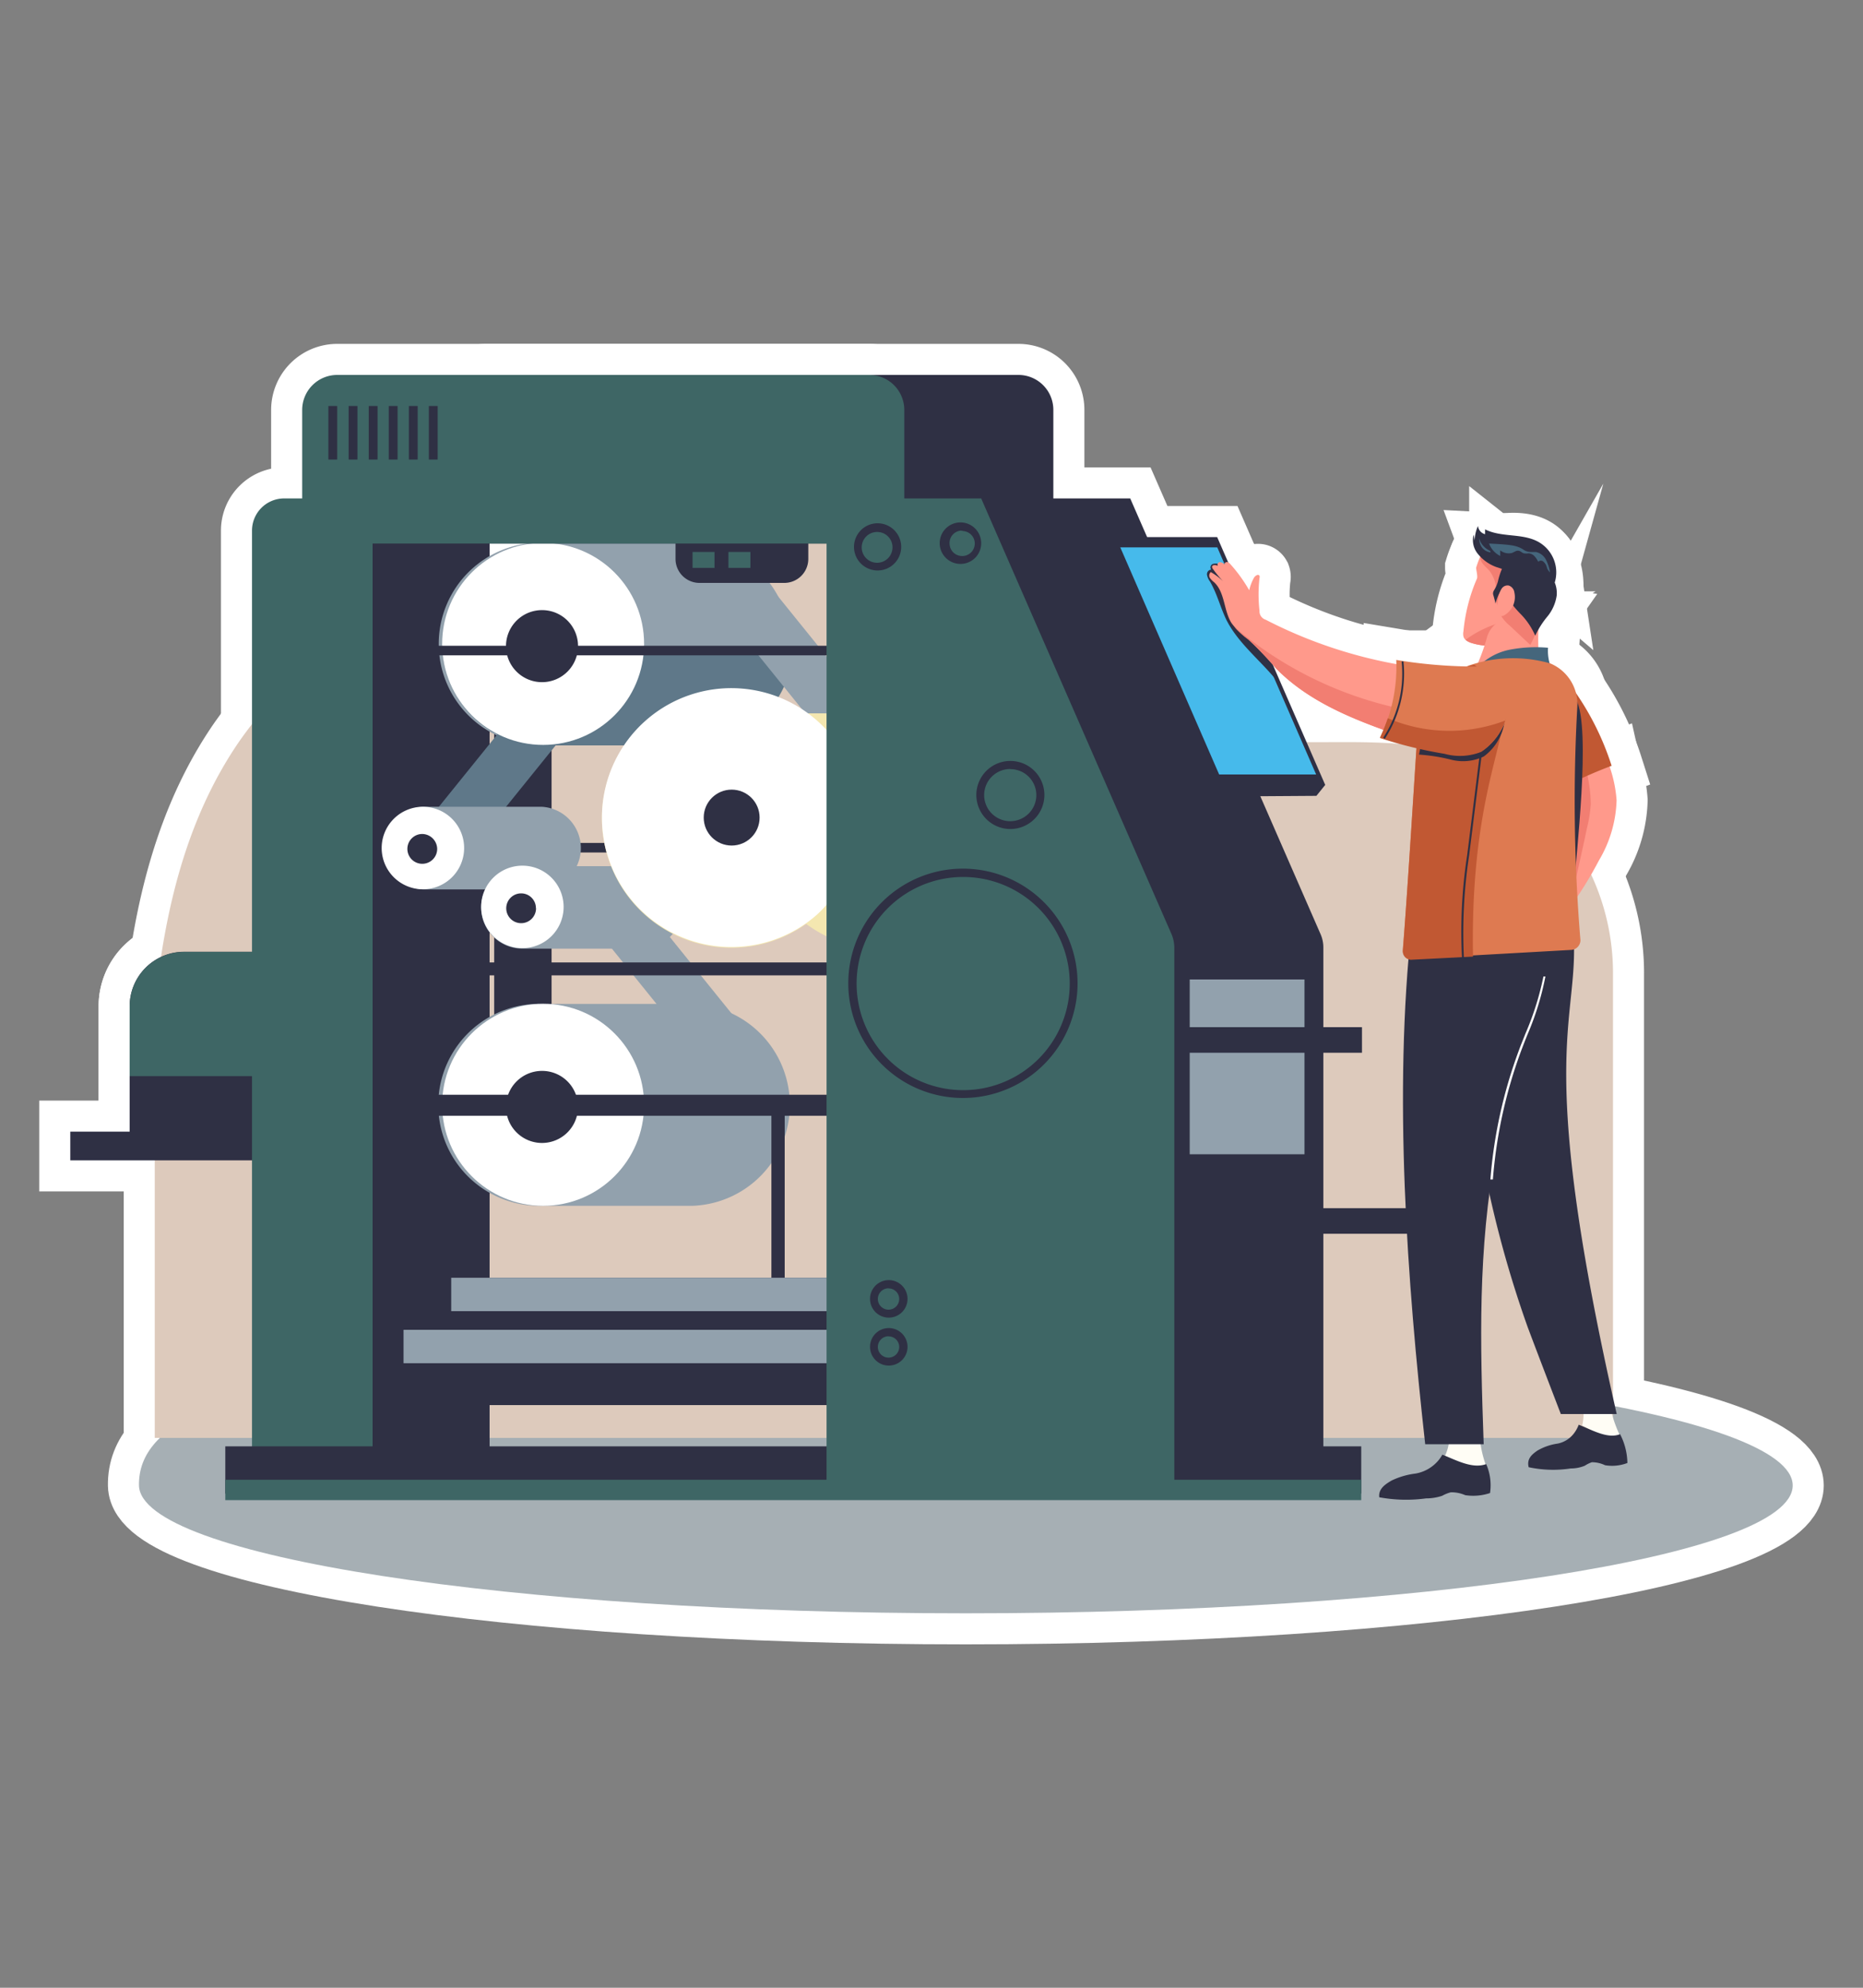 <svg id="Layer_12" data-name="Layer 12" xmlns="http://www.w3.org/2000/svg" viewBox="0 0 150 160"><rect x="0" y="0" width="150" height="160" fill="#808080" stroke="none"/><defs><style>.cls-1,.cls-8{fill:#fff;}.cls-1{stroke:#fff;stroke-miterlimit:10;stroke-width:5px;}.cls-2{fill:#a6afb4;}.cls-3{fill:#ddcabc;}.cls-4{fill:#2f3044;}.cls-5{fill:#3e6665;}.cls-6{fill:#92a1ad;}.cls-7{fill:#5f7889;}.cls-9{fill:#f4e7b0;}.cls-10{fill:#46baeb;}.cls-11{fill:#ff998b;}.cls-12{fill:#f27e72;}.cls-13{fill:#c15833;}.cls-14{fill:#fffdf5;}.cls-15{fill:#45667c;}.cls-16{fill:#de7a51;}</style></defs><path class="cls-1" d="M144.34,119.57c0,5.68-29.81,10.29-66.58,10.29s-66.45-4.6-66.57-10.29C11,109.18,41,109.27,77.77,109.27S144.34,113.89,144.34,119.57Z"/><path class="cls-1" d="M122.06,63.1a17.07,17.07,0,0,0-4.82-2.38C111,58.79,104.06,60.6,97.7,59c-8.13-2.06-13.87-9.24-21.31-13.13-8.41-4.42-18.51-4.35-27.86-2.6-11.31,2.11-22.74,7-29.31,16.47C14.94,66,13.23,73.43,12.46,81v34.74H129.87V78.52A18.74,18.74,0,0,0,122.06,63.1Z"/><path class="cls-1" d="M33.23,92.48H10.44V81a4.38,4.38,0,0,1,4.39-4.39h18.4Z"/><path class="cls-1" d="M33.23,86.62v-10H14.83A4.39,4.39,0,0,0,10.44,81v5.62Z"/><rect class="cls-1" x="5.66" y="91.09" width="22.79" height="2.31"/><rect class="cls-1" x="29.69" y="40.12" width="9.73" height="80.2"/><path class="cls-1" d="M30,120.33H20.29V42.71a2.59,2.59,0,0,1,2.58-2.59H30Z"/><rect class="cls-1" x="39.79" y="53.93" width="4.62" height="32.34"/><rect class="cls-1" x="30.15" y="67.85" width="40.1" height="0.77"/><path class="cls-1" d="M55.75,43.69h-12a8.14,8.14,0,1,0,0,16.27h12a8.14,8.14,0,0,0,0-16.27Z"/><polygon class="cls-1" points="47.91 56.07 38.84 67.3 33.43 67.3 42.5 56.07 47.91 56.07"/><path class="cls-1" d="M35.64,52.55A8.13,8.13,0,0,0,43.74,60h12a8.13,8.13,0,0,0,8.1-7.41Z"/><circle class="cls-1" cx="43.73" cy="51.83" r="8.13"/><path class="cls-1" d="M46.54,52a2.9,2.9,0,1,1-2.89-2.89A2.89,2.89,0,0,1,46.54,52Z"/><path class="cls-1" d="M55.75,80.81h-12a8.13,8.13,0,1,0-.56,16.25H55.75a8.13,8.13,0,0,0,0-16.25Z"/><circle class="cls-1" cx="43.73" cy="88.93" r="8.13"/><path class="cls-1" d="M46.54,89.09a2.9,2.9,0,1,1-2.89-2.89A2.89,2.89,0,0,1,46.54,89.09Z"/><path class="cls-1" d="M43.62,64.94H34.05a3.33,3.33,0,0,0,0,6.65h9.57a3.33,3.33,0,0,0,0-6.65Z"/><path class="cls-1" d="M37.37,68.27a3.32,3.32,0,1,1-3.32-3.33,3.32,3.32,0,0,1,3.32,3.33Z"/><path class="cls-1" d="M35.2,68.33a1.2,1.2,0,1,1-1.2-1.2h0A1.22,1.22,0,0,1,35.2,68.33Z"/><path class="cls-1" d="M51.62,69.72H42.06a3.32,3.32,0,0,0,0,6.64h9.56a3.32,3.32,0,0,0,0-6.64Z"/><polygon class="cls-1" points="45.77 72.03 54.84 83.26 60.26 83.26 51.19 72.03 45.77 72.03"/><path class="cls-1" d="M45.38,73a3.32,3.32,0,1,1-3.32-3.32A3.32,3.32,0,0,1,45.38,73Z"/><path class="cls-1" d="M43.16,73.11a1.2,1.2,0,1,1-1.2-1.2h0a1.19,1.19,0,0,1,1.19,1.19Z"/><path class="cls-1" d="M66.56,56.37a10.49,10.49,0,0,0-1.65,1,10.42,10.42,0,1,0,0,17,10.49,10.49,0,0,0,1.65,1Z"/><polygon class="cls-1" points="55.77 46.19 64.84 57.42 70.25 57.42 61.18 46.19 55.77 46.19"/><path class="cls-1" d="M66.71,58.93a10.42,10.42,0,1,0-.95,14.71,9.47,9.47,0,0,0,.95-1Z"/><circle class="cls-1" cx="58.91" cy="65.81" r="2.25"/><rect class="cls-1" x="30.75" y="77.47" width="36.82" height="1.04"/><path class="cls-1" d="M63.15,46.92H56.32A1.93,1.93,0,0,1,54.39,45V40.44H65.08V45A1.93,1.93,0,0,1,63.15,46.92Z"/><rect class="cls-1" x="55.76" y="44.43" width="1.77" height="1.28"/><rect class="cls-1" x="58.65" y="44.43" width="1.77" height="1.28"/><rect class="cls-1" x="62.11" y="88.59" width="1.07" height="15"/><rect class="cls-1" x="30.39" y="88.12" width="36.26" height="1.69"/><rect class="cls-1" x="30.15" y="51.98" width="40.1" height="0.77"/><rect class="cls-1" x="18.14" y="116.42" width="91.46" height="3.8"/><rect class="cls-1" x="36.33" y="107.04" width="51.03" height="2.69"/><rect class="cls-1" x="32.49" y="102.85" width="51.03" height="10.25"/><rect class="cls-1" x="36.33" y="102.85" width="51.03" height="2.69"/><rect class="cls-1" x="32.49" y="107.04" width="51.03" height="2.69"/><rect class="cls-1" x="95.15" y="97.25" width="21.4" height="2.06"/><path class="cls-1" d="M84.81,43.75H36.33V33a2.83,2.83,0,0,1,2.83-2.82H82A2.81,2.81,0,0,1,84.81,33h0Z"/><path class="cls-1" d="M72.81,43.75H24.33V33a2.82,2.82,0,0,1,2.82-2.82H70A2.82,2.82,0,0,1,72.81,33Z"/><rect class="cls-1" x="26.44" y="32.68" width="0.71" height="4.31"/><rect class="cls-1" x="28.07" y="32.68" width="0.71" height="4.31"/><rect class="cls-1" x="29.69" y="32.68" width="0.71" height="4.31"/><rect class="cls-1" x="31.3" y="32.68" width="0.71" height="4.31"/><rect class="cls-1" x="32.92" y="32.68" width="0.71" height="4.31"/><rect class="cls-1" x="34.53" y="32.68" width="0.71" height="4.31"/><path class="cls-1" d="M91,40.12H78.55v79.54h28V76.29a2.66,2.66,0,0,0-.23-1.11Z"/><rect class="cls-1" x="95.79" y="78.84" width="9.24" height="14.07"/><rect class="cls-1" x="95.39" y="82.68" width="14.27" height="2.06"/><path class="cls-1" d="M79,40.12H66.55v79.54h28V76.29a2.83,2.83,0,0,0-.23-1.11Z"/><rect class="cls-1" x="18.14" y="119.11" width="91.46" height="1.64"/><path class="cls-1" d="M77.55,88.38a9.23,9.23,0,1,1,9.21-9.23h0A9.23,9.23,0,0,1,77.55,88.38Zm0-17.79a8.58,8.58,0,1,0,8.58,8.58h0A8.58,8.58,0,0,0,77.55,70.59Z"/><path class="cls-1" d="M81.35,66.73A2.74,2.74,0,1,1,84.09,64h0A2.74,2.74,0,0,1,81.35,66.73Zm0-4.83A2.1,2.1,0,1,0,83.44,64h0a2.09,2.09,0,0,0-2.08-2.09Z"/><path class="cls-1" d="M70.63,45.92a1.9,1.9,0,1,1,.06,0Zm0-3.1a1.24,1.24,0,1,0,1.23,1.23h0A1.23,1.23,0,0,0,70.63,42.82Z"/><path class="cls-1" d="M77.38,45.39A1.67,1.67,0,1,1,79,43.71h0A1.66,1.66,0,0,1,77.38,45.39Zm0-2.68a1,1,0,0,0-.92,1.12,1,1,0,0,0,.92.92,1,1,0,1,0,.2-2Z"/><path class="cls-1" d="M71.55,106.06a1.51,1.51,0,1,1,1.52-1.49,1.51,1.51,0,0,1-1.52,1.49Zm0-2.36a.86.86,0,1,0,.85.86h0a.85.85,0,0,0-.85-.85Z"/><path class="cls-1" d="M71.55,109.92a1.51,1.51,0,1,1,1.52-1.49,1.51,1.51,0,0,1-1.52,1.49Zm0-2.36a.86.86,0,1,0,.85.86h0a.85.85,0,0,0-.85-.85Z"/><polygon class="cls-1" points="106.7 63.18 98 43.23 89.48 43.23 98.54 64.11 105.99 64.06 106.7 63.18"/><polygon class="cls-1" points="105.97 62.34 98.01 44.06 90.2 44.06 98.16 62.34 105.97 62.34"/><path class="cls-1" d="M98.16,45.4a.92.92,0,0,0-.52,0,.3.3,0,0,0-.12.45.37.37,0,0,0-.34.41h0a1.29,1.29,0,0,0,.25.56c.58,1,.83,2.1,1.34,3.13,1,1.93,2.83,3.3,4.16,5a59.62,59.62,0,0,0-3.67-9.13A1.13,1.13,0,0,0,99,45.5a.4.4,0,0,0-.4-.11Z"/><path class="cls-1" d="M129.58,61.56a32,32,0,0,0-4.68,2.17l.43.86A4.88,4.88,0,0,1,126,67a4.85,4.85,0,0,1-.47,1.53c-1,2.23-2,4.42-3.09,6.56l1.24,1.25a31.78,31.78,0,0,0,5.07-7.1,10,10,0,0,0,1.41-4.82,10.45,10.45,0,0,0-.52-2.59Z"/><path class="cls-1" d="M127.66,61.81a11.28,11.28,0,0,1,.42,2.89,10.48,10.48,0,0,1-.3,1.93c-.29,1.39-.6,2.77-.91,4.15l-1-8.89,1.31-.42Z"/><path class="cls-1" d="M126.32,55A2.79,2.79,0,0,0,125,53.87a1.93,1.93,0,0,0-2.06,1.33,5.18,5.18,0,0,0-.17,2.89,20.66,20.66,0,0,0,2.17,5.79,34.54,34.54,0,0,1,4.82-2.24A22.22,22.22,0,0,0,126.32,55Z"/><path class="cls-1" d="M126.29,55.88c.16,3.43.4,10.62.57,14C127.15,66.37,128.27,55.76,126.29,55.88Z"/><path class="cls-1" d="M130.42,115.63l0-.1a10.73,10.73,0,0,1-.92-3.08c-.1-.53-.15-1.19-.24-1.77h-2.47c.2.71.45,1.42.6,2.13a4.19,4.19,0,0,1,0,1.93C128.41,115.24,129.41,116,130.42,115.63Z"/><path class="cls-1" d="M127.11,114.68a2.63,2.63,0,0,1-.41.73,2.17,2.17,0,0,1-1.29.79,4.47,4.47,0,0,0-1.62.56c-.48.33-.87.68-.71,1.34a9.43,9.43,0,0,0,3.39.1,2.92,2.92,0,0,0,1.13-.22,2.51,2.51,0,0,1,.57-.28,2.45,2.45,0,0,1,1.06.24,3.44,3.44,0,0,0,1.8-.18,5.22,5.22,0,0,0-.59-2.32C129.46,115.84,128.24,115.13,127.11,114.68Z"/><path class="cls-1" d="M126.64,74.44h-9.32A140.35,140.35,0,0,0,119.12,92,88.87,88.87,0,0,0,123,106.82c.88,2.34,1.78,4.68,2.67,7h4.5C123.3,83.62,127.39,82.33,126.64,74.44Z"/><path class="cls-1" d="M119.66,118V118a8.6,8.6,0,0,1-.54-3.09v-1.77h-2.77c.11.72.29,1.42.34,2.14a3.85,3.85,0,0,1-.35,1.92C117.46,117.64,118.47,118.45,119.66,118Z"/><path class="cls-1" d="M116.13,117.09a2.88,2.88,0,0,1-.57.73,3.09,3.09,0,0,1-1.58.79,6.2,6.2,0,0,0-1.93.56c-.57.33-1.07.69-1,1.35a11.92,11.92,0,0,0,3.77.09,4.07,4.07,0,0,0,1.3-.21,2.94,2.94,0,0,1,.69-.28,2.73,2.73,0,0,1,1.16.23,4.28,4.28,0,0,0,2-.17,4.23,4.23,0,0,0-.31-2.33C118.55,118.25,117.29,117.55,116.13,117.09Z"/><path class="cls-1" d="M113.67,74.44c-1.5,13.6-.37,28.74,1.08,41.81h4.71c-.29-8.28-.48-15.57,1-23.67,1.27-7.16,2.13-10,3.26-14.55.32-1.29.65-2.43.84-3.59Z"/><path class="cls-1" d="M120.2,94.94H120a38.36,38.36,0,0,1,2.3-10.41c.16-.44.35-.89.52-1.33a23.19,23.19,0,0,0,1.45-4.6h.16A22.91,22.91,0,0,1,123,83.24c-.18.44-.35.88-.52,1.33A38.36,38.36,0,0,0,120.2,94.94Z"/><path class="cls-1" d="M124.26,44.77c-.75-1-2.09-1.12-3.56-.9l-1.23.32a9,9,0,0,0-.62,1.51c0,.17.15.72.06.89a13.86,13.86,0,0,0-1.08,4.22,1,1,0,0,0,0,.42c.07.3.4.45.69.54a5.09,5.09,0,0,0,6.31-3.45.75.75,0,0,1,0-.16A3.91,3.91,0,0,0,124.26,44.77Z"/><path class="cls-1" d="M118,51.5a1.3,1.3,0,0,0,.52.27,5.05,5.05,0,0,0,5.6-1.93A8.75,8.75,0,0,0,118,51.5Z"/><path class="cls-1" d="M119.75,51.21a16.18,16.18,0,0,1-1.52,3.71l6,.71a23.28,23.28,0,0,1-.34-5.53c-1-2.35-1.86-1.17-3.31,0A2.24,2.24,0,0,0,119.75,51.21Z"/><path class="cls-1" d="M120,46.05a2.7,2.7,0,0,1,.47,1.63,4.1,4.1,0,0,0,.27,1.7,3.5,3.5,0,0,0,.84,1l1.63,1.53a8.33,8.33,0,0,0,1-3.55A4.31,4.31,0,0,0,124,46.5a4.15,4.15,0,0,0-1.37-1.68,4,4,0,0,0-2-.83,1.62,1.62,0,0,0-1,.21.82.82,0,0,0-.42.82C119.31,45.45,119.76,45.7,120,46.05Z"/><path class="cls-1" d="M120.66,48a1.9,1.9,0,0,1,.24-.61.57.57,0,0,1,.57-.26.67.67,0,0,1,.46.56,1.68,1.68,0,0,1-.76,1.8.68.68,0,0,1-.44.12.32.32,0,0,1-.27-.33Z"/><path class="cls-1" d="M121.69,44.52c.2-.05.37-.22.57-.19s.28.18.45.21a1.09,1.09,0,0,0,.36,0,.71.71,0,0,1,.48.23,1.77,1.77,0,0,1,.3.45.3.3,0,0,1,.43,0,.88.88,0,0,1,.26.43.81.81,0,0,0,.26.42,3.34,3.34,0,0,0-.32-1,1.19,1.19,0,0,0-.82-.64h-.43a1.07,1.07,0,0,1-.5-.14c-.58-.41-1.13-.45-2.84-.54a1.82,1.82,0,0,0,.9,1V44.3A1.11,1.11,0,0,0,121.69,44.52Z"/><path class="cls-1" d="M119,53.69a19.14,19.14,0,0,1,5.9.09,3.68,3.68,0,0,1-.26-1.64,11.23,11.23,0,0,0-3,.14A4.86,4.86,0,0,0,119,53.69Z"/><path class="cls-1" d="M127.25,75.69A136.17,136.17,0,0,1,127,56.85a3.55,3.55,0,0,0-2.18-3.45,11,11,0,0,0-6.58.18h0A6.59,6.59,0,0,0,114.13,59c-.18,2.43-.76,12.24-1.18,17.42a.68.68,0,0,0,.62.76h.12l12.85-.72A.79.79,0,0,0,127.25,75.69Z"/><path class="cls-1" d="M118.69,53.51l-.42.1h0a6.62,6.62,0,0,0-4.14,5.46c-.18,2.44-.77,12.27-1.18,17.45a.67.67,0,0,0,.61.73.2.2,0,0,0,.11,0L118.6,77C118.27,59.22,124.35,57.25,118.69,53.51Z"/><path class="cls-1" d="M117.72,77.21a40.51,40.51,0,0,1,.41-8.38l1-8h.16l-1,8a41.55,41.55,0,0,0-.42,8.34Z"/><path class="cls-1" d="M121.11,58.27a4.2,4.2,0,0,1-1.64,2.62,3.86,3.86,0,0,1-2.59.27,14.56,14.56,0,0,0-2.63-.42c.06-.29.12-.6.17-.9a11.37,11.37,0,0,0,3.86,0,4.51,4.51,0,0,0,3-2.18Z"/><path class="cls-1" d="M112.9,53.54a37.55,37.55,0,0,1-11-3.66.7.7,0,0,1-.49-.71,11.74,11.74,0,0,1,0-2.65.25.25,0,0,0,0-.17c-.1-.18-.36,0-.45.16a3.94,3.94,0,0,0-.38,1,12.2,12.2,0,0,0-1.5-2.08.51.51,0,0,0-.28-.19c-.1,0-.24.08-.2.2a.58.58,0,0,0-.39-.19c-.14,0-.25.22-.13.31-.17-.1-.5-.12-.49.08a.33.33,0,0,0,.07.16,9.36,9.36,0,0,0,.83,1,5,5,0,0,0-1-.75.37.37,0,0,0-.08.46,1.8,1.8,0,0,0,.36.37c.87.83.75,2.27,1.39,3.28a6,6,0,0,0,1.35,1.31,27.27,27.27,0,0,1,2.23,2.33c2.56,2.61,6,4,9.2,5.14A9.85,9.85,0,0,0,112.9,53.54Z"/><path class="cls-1" d="M100.51,51.48a27.27,27.27,0,0,1,2.23,2.33c2.56,2.61,6,4,9.2,5.14a12.07,12.07,0,0,0,.71-1.93,30.48,30.48,0,0,1-13.26-6.55A8.24,8.24,0,0,0,100.51,51.48Z"/><path class="cls-1" d="M121.53,54.65c-.63-1-1.93-1-3.11-1a39.28,39.28,0,0,1-6-.53,13,13,0,0,1-1.29,6.23,34.58,34.58,0,0,0,5.22,1.28,4.63,4.63,0,0,0,2.94-.16,5,5,0,0,0,2-2.69C121.7,56.85,122.14,55.57,121.53,54.65Z"/><path class="cls-1" d="M111.74,57.81a17,17,0,0,1-.64,1.59,34.58,34.58,0,0,0,5.22,1.28,4.63,4.63,0,0,0,2.94-.16A4.88,4.88,0,0,0,121.19,58,12.61,12.61,0,0,1,111.74,57.81Z"/><path class="cls-1" d="M111.5,59.47l-.13-.09a9.43,9.43,0,0,0,1.48-6.14H113A9.65,9.65,0,0,1,111.5,59.47Z"/><path class="cls-2" d="M144.34,119.57c0,5.68-29.81,10.29-66.58,10.29s-66.45-4.6-66.57-10.29C11,109.18,41,109.27,77.77,109.27S144.34,113.89,144.34,119.57Z"/><path class="cls-3" d="M122.06,63.1a17.07,17.07,0,0,0-4.82-2.38C111,58.79,104.06,60.6,97.7,59c-8.13-2.06-13.87-9.24-21.31-13.13-8.41-4.42-18.51-4.35-27.86-2.6-11.31,2.11-22.74,7-29.31,16.47C14.94,66,13.23,73.43,12.46,81v34.74H129.87V78.52A18.74,18.74,0,0,0,122.06,63.1Z"/><path class="cls-4" d="M33.23,92.48H10.44V81a4.38,4.38,0,0,1,4.39-4.39h18.4Z"/><path class="cls-5" d="M33.23,86.62v-10H14.83A4.39,4.39,0,0,0,10.44,81v5.62Z"/><rect class="cls-4" x="5.66" y="91.09" width="22.79" height="2.31"/><rect class="cls-4" x="29.69" y="40.12" width="9.73" height="80.2"/><path class="cls-5" d="M30,120.33H20.29V42.71a2.59,2.59,0,0,1,2.58-2.59H30Z"/><rect class="cls-4" x="39.79" y="53.93" width="4.62" height="32.34"/><rect class="cls-4" x="30.15" y="67.85" width="40.1" height="0.77"/><path class="cls-6" d="M55.75,43.69h-12a8.14,8.14,0,1,0,0,16.27h12a8.14,8.14,0,0,0,0-16.27Z"/><polygon class="cls-7" points="47.91 56.07 38.84 67.3 33.43 67.3 42.5 56.07 47.91 56.07"/><path class="cls-7" d="M35.64,52.55A8.13,8.13,0,0,0,43.74,60h12a8.13,8.13,0,0,0,8.1-7.41Z"/><circle class="cls-8" cx="43.73" cy="51.83" r="8.13"/><path class="cls-4" d="M46.54,52a2.9,2.9,0,1,1-2.89-2.89A2.89,2.89,0,0,1,46.54,52Z"/><path class="cls-6" d="M55.75,80.81h-12a8.13,8.13,0,1,0-.56,16.25H55.75a8.13,8.13,0,0,0,0-16.25Z"/><circle class="cls-8" cx="43.73" cy="88.93" r="8.13"/><path class="cls-4" d="M46.54,89.09a2.9,2.9,0,1,1-2.89-2.89A2.89,2.89,0,0,1,46.54,89.09Z"/><path class="cls-6" d="M43.62,64.94H34.05a3.33,3.33,0,0,0,0,6.65h9.57a3.33,3.33,0,0,0,0-6.65Z"/><path class="cls-8" d="M37.37,68.27a3.32,3.32,0,1,1-3.32-3.33,3.32,3.32,0,0,1,3.32,3.33Z"/><path class="cls-4" d="M35.2,68.33a1.2,1.2,0,1,1-1.2-1.2h0A1.22,1.22,0,0,1,35.2,68.33Z"/><path class="cls-6" d="M51.62,69.72H42.06a3.32,3.32,0,0,0,0,6.64h9.56a3.32,3.32,0,0,0,0-6.64Z"/><polygon class="cls-6" points="45.77 72.03 54.84 83.26 60.26 83.26 51.19 72.03 45.77 72.03"/><path class="cls-8" d="M45.38,73a3.32,3.32,0,1,1-3.32-3.32A3.32,3.32,0,0,1,45.38,73Z"/><path class="cls-4" d="M43.16,73.11a1.2,1.2,0,1,1-1.2-1.2h0a1.19,1.19,0,0,1,1.19,1.19Z"/><path class="cls-9" d="M66.56,56.37a10.49,10.49,0,0,0-1.65,1,10.42,10.42,0,1,0,0,17,10.49,10.49,0,0,0,1.65,1Z"/><polygon class="cls-6" points="55.77 46.19 64.84 57.42 70.25 57.42 61.18 46.19 55.77 46.19"/><path class="cls-8" d="M66.71,58.93a10.42,10.42,0,1,0-.95,14.71,9.47,9.47,0,0,0,.95-1Z"/><circle class="cls-4" cx="58.91" cy="65.81" r="2.25"/><rect class="cls-4" x="30.75" y="77.47" width="36.82" height="1.04"/><path class="cls-4" d="M63.15,46.92H56.32A1.93,1.93,0,0,1,54.39,45V40.44H65.08V45A1.93,1.93,0,0,1,63.15,46.92Z"/><rect class="cls-5" x="55.76" y="44.43" width="1.77" height="1.28"/><rect class="cls-5" x="58.65" y="44.43" width="1.77" height="1.28"/><rect class="cls-4" x="62.11" y="88.59" width="1.07" height="15"/><rect class="cls-4" x="30.39" y="88.12" width="36.26" height="1.69"/><rect class="cls-4" x="30.15" y="51.98" width="40.1" height="0.77"/><rect class="cls-4" x="18.14" y="116.42" width="91.46" height="3.8"/><rect class="cls-6" x="36.33" y="107.04" width="51.03" height="2.69"/><rect class="cls-4" x="32.49" y="102.85" width="51.03" height="10.25"/><rect class="cls-6" x="36.33" y="102.85" width="51.03" height="2.69"/><rect class="cls-6" x="32.49" y="107.04" width="51.03" height="2.69"/><rect class="cls-4" x="95.15" y="97.25" width="21.4" height="2.06"/><path class="cls-4" d="M84.81,43.75H36.33V33a2.83,2.83,0,0,1,2.83-2.82H82A2.81,2.81,0,0,1,84.81,33h0Z"/><path class="cls-5" d="M72.81,43.75H24.33V33a2.82,2.82,0,0,1,2.82-2.82H70A2.82,2.82,0,0,1,72.81,33Z"/><rect class="cls-4" x="26.44" y="32.68" width="0.71" height="4.31"/><rect class="cls-4" x="28.07" y="32.68" width="0.71" height="4.31"/><rect class="cls-4" x="29.69" y="32.68" width="0.71" height="4.31"/><rect class="cls-4" x="31.3" y="32.68" width="0.71" height="4.31"/><rect class="cls-4" x="32.92" y="32.68" width="0.71" height="4.31"/><rect class="cls-4" x="34.53" y="32.68" width="0.71" height="4.31"/><path class="cls-4" d="M91,40.12H78.55v79.54h28V76.29a2.66,2.66,0,0,0-.23-1.11Z"/><rect class="cls-6" x="95.79" y="78.84" width="9.24" height="14.07"/><rect class="cls-4" x="95.39" y="82.68" width="14.27" height="2.06"/><path class="cls-5" d="M79,40.12H66.55v79.54h28V76.29a2.83,2.83,0,0,0-.23-1.11Z"/><rect class="cls-5" x="18.14" y="119.11" width="91.46" height="1.64"/><path class="cls-4" d="M77.55,88.38a9.23,9.23,0,1,1,9.21-9.23h0A9.23,9.23,0,0,1,77.55,88.38Zm0-17.79a8.58,8.58,0,1,0,8.58,8.58h0A8.58,8.58,0,0,0,77.55,70.59Z"/><path class="cls-4" d="M81.35,66.73A2.74,2.74,0,1,1,84.09,64h0A2.74,2.74,0,0,1,81.35,66.73Zm0-4.83A2.1,2.1,0,1,0,83.44,64h0a2.09,2.09,0,0,0-2.08-2.09Z"/><path class="cls-4" d="M70.63,45.92a1.9,1.9,0,1,1,.06,0Zm0-3.1a1.24,1.24,0,1,0,1.23,1.23h0A1.23,1.23,0,0,0,70.63,42.82Z"/><path class="cls-4" d="M77.38,45.39A1.67,1.67,0,1,1,79,43.71h0A1.66,1.66,0,0,1,77.38,45.39Zm0-2.68a1,1,0,0,0-.92,1.12,1,1,0,0,0,.92.92,1,1,0,1,0,.2-2Z"/><path class="cls-4" d="M71.55,106.06a1.51,1.51,0,1,1,1.52-1.49,1.51,1.51,0,0,1-1.52,1.49Zm0-2.36a.86.86,0,1,0,.85.86h0a.85.85,0,0,0-.85-.85Z"/><path class="cls-4" d="M71.55,109.92a1.51,1.51,0,1,1,1.52-1.49,1.51,1.51,0,0,1-1.52,1.49Zm0-2.36a.86.86,0,1,0,.85.86h0a.85.85,0,0,0-.85-.85Z"/><polygon class="cls-4" points="106.7 63.18 98 43.23 89.48 43.23 98.54 64.11 105.99 64.06 106.7 63.18"/><polygon class="cls-10" points="105.97 62.34 98.01 44.06 90.2 44.06 98.16 62.34 105.97 62.34"/><path class="cls-4" d="M98.16,45.4a.92.92,0,0,0-.52,0,.3.3,0,0,0-.12.45.37.37,0,0,0-.34.41h0a1.29,1.29,0,0,0,.25.56c.58,1,.83,2.1,1.34,3.13,1,1.93,2.83,3.3,4.16,5a59.62,59.62,0,0,0-3.67-9.13A1.13,1.13,0,0,0,99,45.5a.4.4,0,0,0-.4-.11Z"/><path class="cls-11" d="M129.58,61.56a32,32,0,0,0-4.68,2.17l.43.86A4.88,4.88,0,0,1,126,67a4.85,4.85,0,0,1-.47,1.53c-1,2.23-2,4.42-3.09,6.56l1.24,1.25a31.78,31.78,0,0,0,5.07-7.1,10,10,0,0,0,1.41-4.82,10.45,10.45,0,0,0-.52-2.59Z"/><path class="cls-12" d="M127.66,61.81a11.28,11.28,0,0,1,.42,2.89,10.48,10.48,0,0,1-.3,1.93c-.29,1.39-.6,2.77-.91,4.15l-1-8.89,1.31-.42Z"/><path class="cls-13" d="M126.32,55A2.79,2.79,0,0,0,125,53.87a1.93,1.93,0,0,0-2.06,1.33,5.18,5.18,0,0,0-.17,2.89,20.66,20.66,0,0,0,2.17,5.79,34.54,34.54,0,0,1,4.82-2.24A22.22,22.22,0,0,0,126.32,55Z"/><path class="cls-4" d="M126.29,55.88c.16,3.43.4,10.62.57,14C127.15,66.37,128.27,55.76,126.29,55.88Z"/><path class="cls-14" d="M130.42,115.63l0-.1a10.73,10.73,0,0,1-.92-3.08c-.1-.53-.15-1.19-.24-1.77h-2.47c.2.71.45,1.42.6,2.13a4.19,4.19,0,0,1,0,1.93C128.41,115.24,129.41,116,130.42,115.63Z"/><path class="cls-4" d="M127.11,114.68a2.63,2.63,0,0,1-.41.73,2.17,2.17,0,0,1-1.29.79,4.47,4.47,0,0,0-1.62.56c-.48.33-.87.68-.71,1.34a9.43,9.43,0,0,0,3.39.1,2.92,2.92,0,0,0,1.13-.22,2.51,2.51,0,0,1,.57-.28,2.45,2.45,0,0,1,1.06.24,3.44,3.44,0,0,0,1.8-.18,5.22,5.22,0,0,0-.59-2.32C129.46,115.84,128.24,115.13,127.11,114.68Z"/><path class="cls-4" d="M126.64,74.44h-9.32A140.35,140.35,0,0,0,119.12,92,88.87,88.87,0,0,0,123,106.82c.88,2.34,1.78,4.68,2.67,7h4.5C123.3,83.62,127.39,82.33,126.64,74.44Z"/><path class="cls-14" d="M119.66,118V118a8.6,8.6,0,0,1-.54-3.09v-1.77h-2.77c.11.72.29,1.42.34,2.14a3.85,3.85,0,0,1-.35,1.92C117.46,117.64,118.47,118.45,119.66,118Z"/><path class="cls-4" d="M116.13,117.09a2.88,2.88,0,0,1-.57.73,3.09,3.09,0,0,1-1.58.79,6.2,6.2,0,0,0-1.93.56c-.57.33-1.07.69-1,1.35a11.92,11.92,0,0,0,3.77.09,4.07,4.07,0,0,0,1.3-.21,2.94,2.94,0,0,1,.69-.28,2.73,2.73,0,0,1,1.16.23,4.28,4.28,0,0,0,2-.17,4.23,4.23,0,0,0-.31-2.33C118.55,118.25,117.29,117.55,116.13,117.09Z"/><path class="cls-4" d="M113.67,74.44c-1.5,13.6-.37,28.74,1.08,41.81h4.71c-.29-8.28-.48-15.57,1-23.67,1.27-7.16,2.13-10,3.26-14.55.32-1.29.65-2.43.84-3.59Z"/><path class="cls-8" d="M120.2,94.94H120a38.36,38.36,0,0,1,2.3-10.41c.16-.44.35-.89.52-1.33a23.19,23.19,0,0,0,1.45-4.6h.16A22.91,22.91,0,0,1,123,83.24c-.18.44-.35.88-.52,1.33A38.36,38.36,0,0,0,120.2,94.94Z"/><path class="cls-11" d="M124.26,44.77c-.75-1-2.09-1.12-3.56-.9l-1.23.32a9,9,0,0,0-.62,1.51c0,.17.15.72.06.89a13.86,13.86,0,0,0-1.08,4.22,1,1,0,0,0,0,.42c.07.3.4.45.69.54a5.09,5.09,0,0,0,6.31-3.45.75.75,0,0,1,0-.16A3.91,3.91,0,0,0,124.26,44.77Z"/><path class="cls-12" d="M118,51.5a1.3,1.3,0,0,0,.52.27,5.05,5.05,0,0,0,5.6-1.93A8.75,8.75,0,0,0,118,51.5Z"/><path class="cls-11" d="M119.75,51.21a16.18,16.18,0,0,1-1.52,3.71l6,.71a23.28,23.28,0,0,1-.34-5.53c-1-2.35-1.86-1.17-3.31,0A2.24,2.24,0,0,0,119.75,51.21Z"/><path class="cls-12" d="M120,46.05a2.7,2.7,0,0,1,.47,1.63,4.1,4.1,0,0,0,.27,1.7,3.5,3.5,0,0,0,.84,1l1.63,1.53a8.33,8.33,0,0,0,1-3.55A4.31,4.31,0,0,0,124,46.5a4.15,4.15,0,0,0-1.37-1.68,4,4,0,0,0-2-.83,1.62,1.62,0,0,0-1,.21.82.82,0,0,0-.42.82C119.31,45.45,119.76,45.7,120,46.05Z"/><path class="cls-4" d="M125.18,46.89a2.81,2.81,0,0,0-1.33-3.28c-1.3-.71-2.95-.33-4.28-1V43a.77.77,0,0,1-.57-.66,2.81,2.81,0,0,0-.26,1.17l-.09-.47a1.73,1.73,0,0,0,.38,1.59,3.38,3.38,0,0,0,1.41,1l.49.16a5.44,5.44,0,0,0-.32,1,2.8,2.8,0,0,1-.32.73.51.51,0,0,0-.07.17.43.43,0,0,0,0,.16c.07.24.14.48.19.73a4.61,4.61,0,0,1,.25-.71,2.78,2.78,0,0,1,.33-.51,3,3,0,0,0,.17.41,8.37,8.37,0,0,0,1.29,1.67,5.78,5.78,0,0,1,1.16,1.73,7.07,7.07,0,0,1,1-1.57,3.44,3.44,0,0,0,.73-1.68A2.26,2.26,0,0,0,125.18,46.89Z"/><path class="cls-11" d="M120.66,48a1.9,1.9,0,0,1,.24-.61.57.57,0,0,1,.57-.26.67.67,0,0,1,.46.56,1.68,1.68,0,0,1-.76,1.8.68.68,0,0,1-.44.12.32.32,0,0,1-.27-.33Z"/><path class="cls-15" d="M120,44.46H120a.11.11,0,0,0,0-.08l-.06-.06a1.56,1.56,0,0,1-.85-1,1.32,1.32,0,0,0,.2.7A1,1,0,0,0,120,44.46Z"/><path class="cls-15" d="M121.69,44.52c.2-.05.37-.22.57-.19s.28.18.45.21a1.09,1.09,0,0,0,.36,0,.71.71,0,0,1,.48.23,1.77,1.77,0,0,1,.3.45.3.3,0,0,1,.43,0,.88.88,0,0,1,.26.43.81.81,0,0,0,.26.42,3.34,3.34,0,0,0-.32-1,1.19,1.19,0,0,0-.82-.64h-.43a1.07,1.07,0,0,1-.5-.14c-.58-.41-1.13-.45-2.84-.54a1.82,1.82,0,0,0,.9,1V44.3A1.11,1.11,0,0,0,121.69,44.52Z"/><path class="cls-15" d="M119,53.69a19.14,19.14,0,0,1,5.9.09,3.68,3.68,0,0,1-.26-1.64,11.23,11.23,0,0,0-3,.14A4.86,4.86,0,0,0,119,53.69Z"/><path class="cls-16" d="M127.25,75.69A136.17,136.17,0,0,1,127,56.85a3.55,3.55,0,0,0-2.18-3.45,11,11,0,0,0-6.58.18h0A6.59,6.59,0,0,0,114.13,59c-.18,2.43-.76,12.24-1.18,17.42a.68.68,0,0,0,.62.76h.12l12.85-.72A.79.79,0,0,0,127.25,75.69Z"/><path class="cls-13" d="M118.69,53.51l-.42.1h0a6.62,6.62,0,0,0-4.14,5.46c-.18,2.44-.77,12.27-1.18,17.45a.67.67,0,0,0,.61.73.2.2,0,0,0,.11,0L118.6,77C118.27,59.22,124.35,57.25,118.69,53.51Z"/><path class="cls-4" d="M117.72,77.21a40.51,40.51,0,0,1,.41-8.38l1-8h.16l-1,8a41.55,41.55,0,0,0-.42,8.34Z"/><path class="cls-4" d="M121.11,58.27a4.2,4.2,0,0,1-1.64,2.62,3.86,3.86,0,0,1-2.59.27,14.56,14.56,0,0,0-2.63-.42c.06-.29.12-.6.17-.9a11.37,11.37,0,0,0,3.86,0,4.51,4.51,0,0,0,3-2.18Z"/><path class="cls-11" d="M112.9,53.54a37.55,37.55,0,0,1-11-3.66.7.7,0,0,1-.49-.71,11.74,11.74,0,0,1,0-2.65.25.25,0,0,0,0-.17c-.1-.18-.36,0-.45.16a3.94,3.94,0,0,0-.38,1,12.2,12.2,0,0,0-1.5-2.08.51.51,0,0,0-.28-.19c-.1,0-.24.08-.2.2a.58.58,0,0,0-.39-.19c-.14,0-.25.22-.13.31-.17-.1-.5-.12-.49.08a.33.33,0,0,0,.07.16,9.36,9.36,0,0,0,.83,1,5,5,0,0,0-1-.75.37.37,0,0,0-.08.46,1.8,1.8,0,0,0,.36.37c.87.83.75,2.27,1.39,3.28a6,6,0,0,0,1.35,1.31,27.27,27.27,0,0,1,2.23,2.33c2.56,2.61,6,4,9.2,5.14A9.85,9.85,0,0,0,112.9,53.54Z"/><path class="cls-12" d="M100.51,51.48a27.27,27.27,0,0,1,2.23,2.33c2.56,2.61,6,4,9.2,5.14a12.07,12.07,0,0,0,.71-1.93,30.48,30.48,0,0,1-13.26-6.55A8.24,8.24,0,0,0,100.51,51.48Z"/><path class="cls-16" d="M121.53,54.65c-.63-1-1.93-1-3.11-1a39.28,39.28,0,0,1-6-.53,13,13,0,0,1-1.29,6.23,34.58,34.58,0,0,0,5.22,1.28,4.63,4.63,0,0,0,2.94-.16,5,5,0,0,0,2-2.69C121.7,56.85,122.14,55.57,121.53,54.65Z"/><path class="cls-13" d="M111.74,57.81a17,17,0,0,1-.64,1.59,34.58,34.58,0,0,0,5.22,1.28,4.63,4.63,0,0,0,2.94-.16A4.88,4.88,0,0,0,121.19,58,12.61,12.61,0,0,1,111.74,57.81Z"/><path class="cls-4" d="M111.5,59.47l-.13-.09a9.43,9.43,0,0,0,1.48-6.14H113A9.65,9.65,0,0,1,111.5,59.47Z"/></svg>